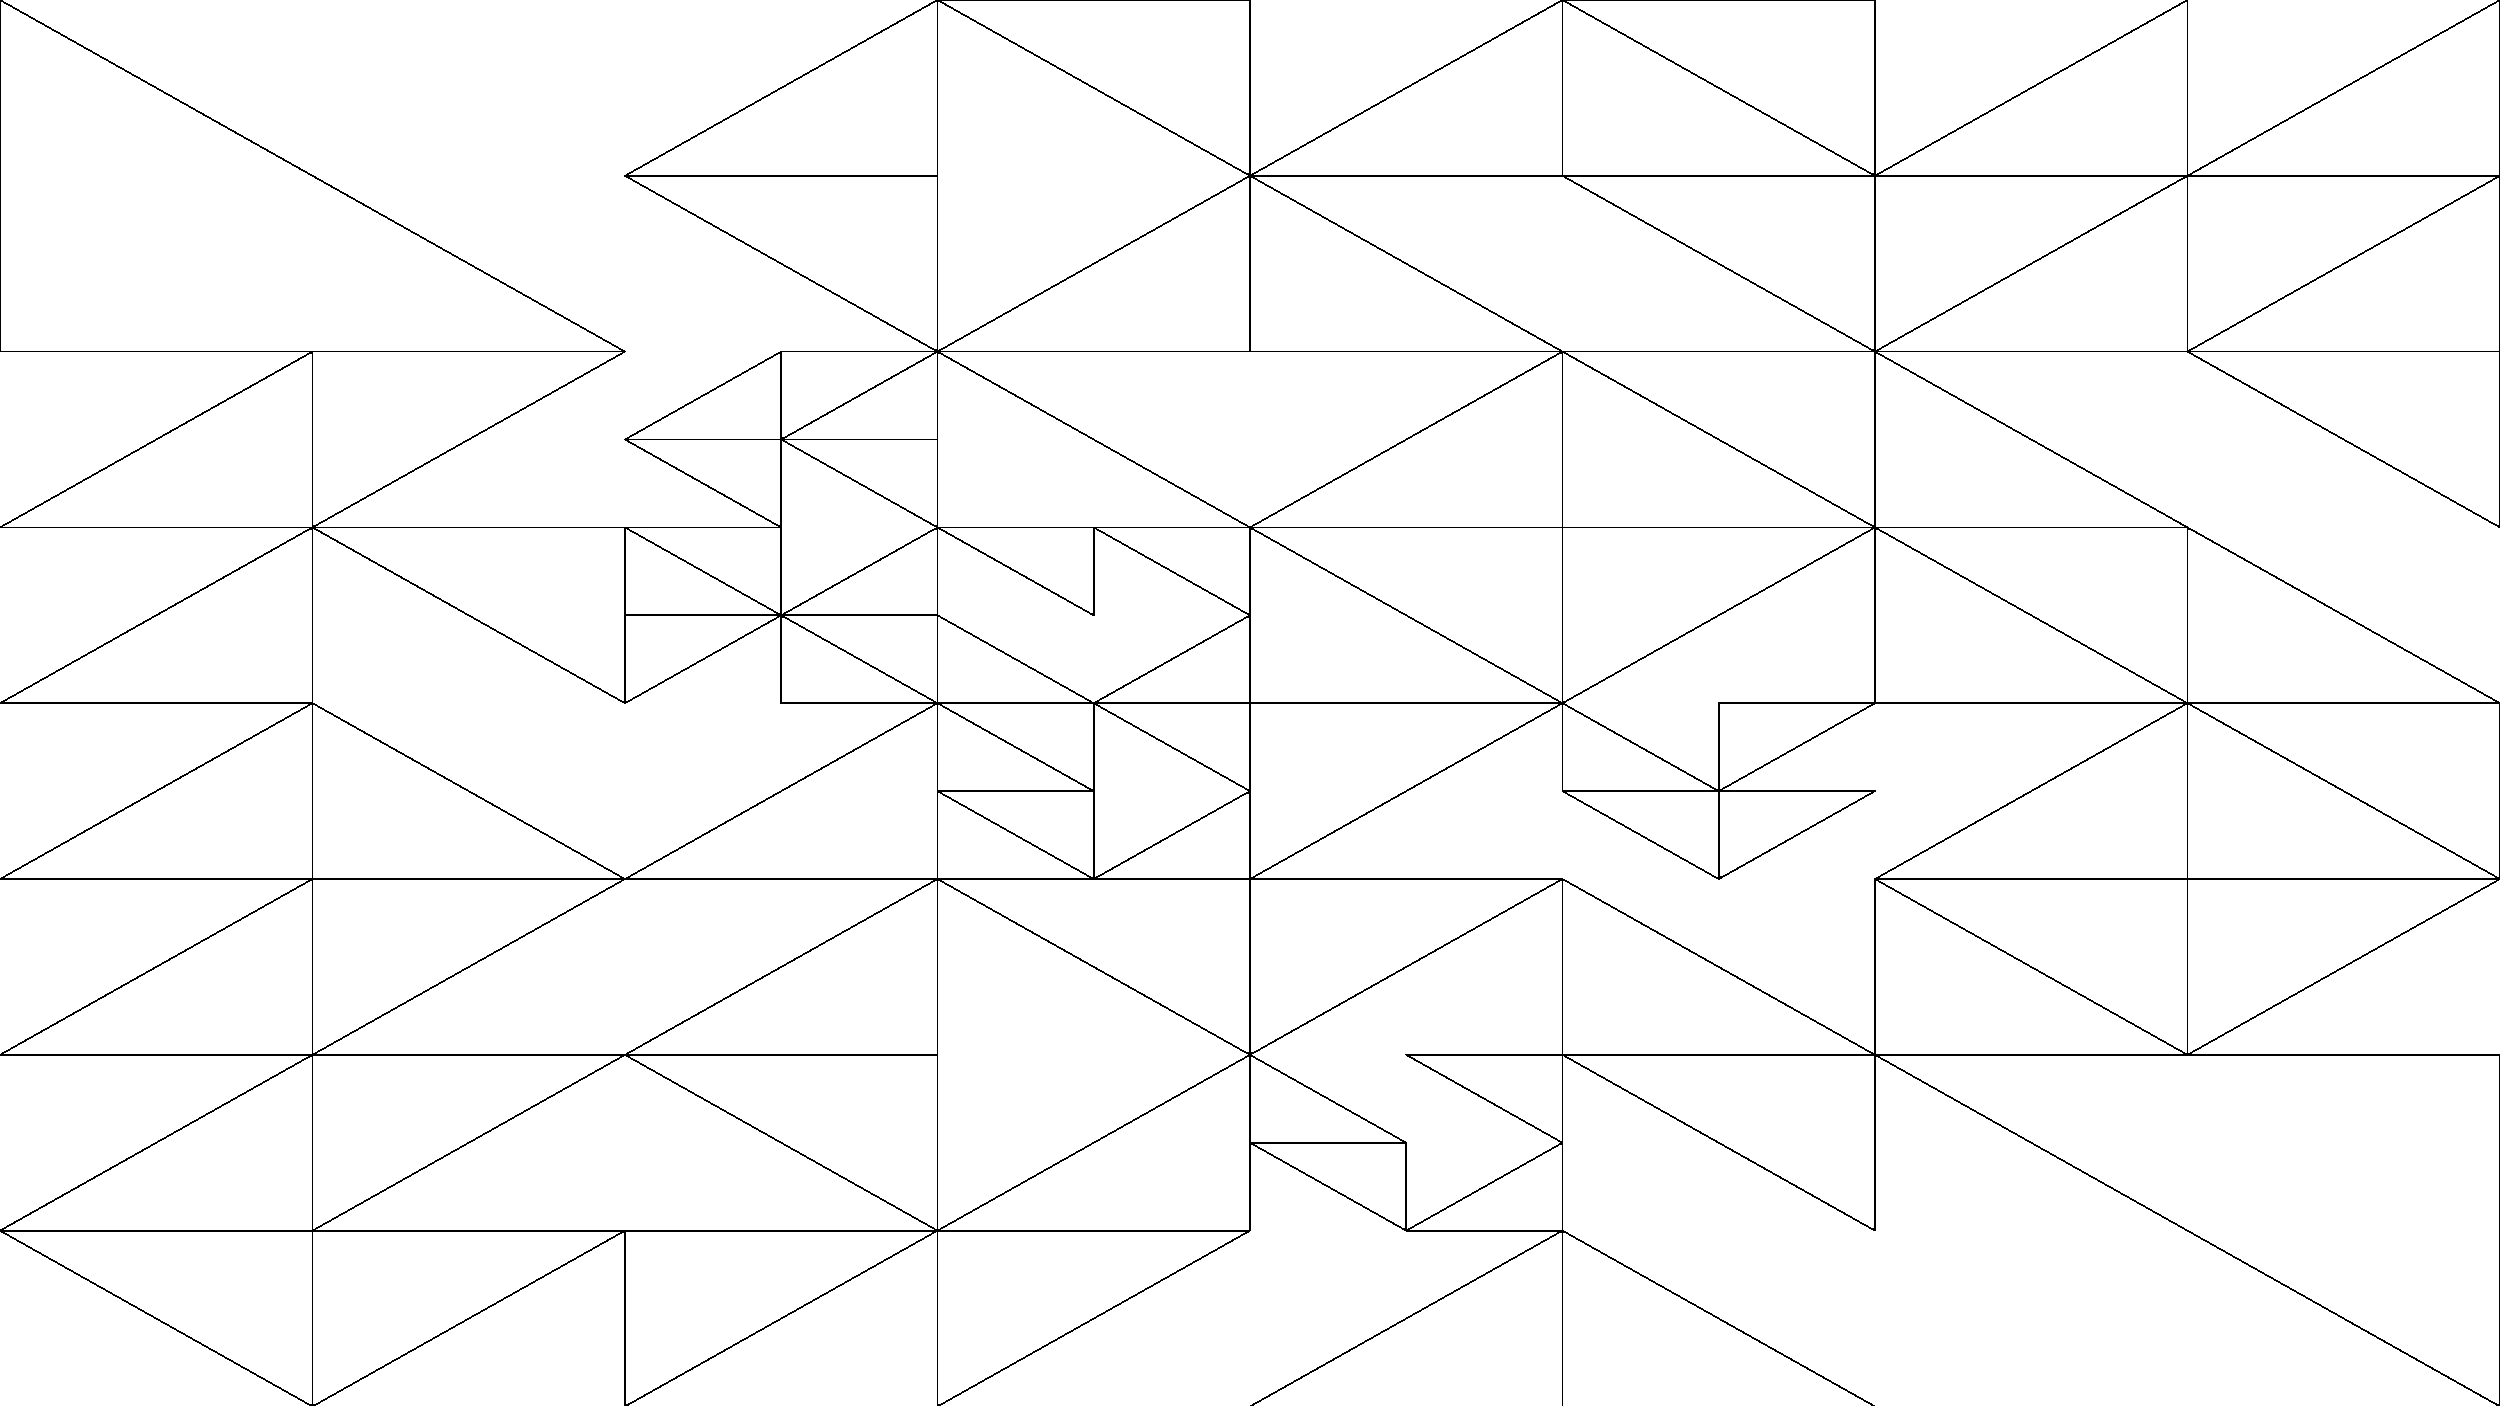 <svg xmlns="http://www.w3.org/2000/svg" version="1.1" xmlns:xlink="http://www.w3.org/1999/xlink" xmlns:svgjs="http://svgjs.dev/svgjs" viewBox="0 0 1422 800"><g shape-rendering="crispEdges" stroke-linejoin="round" fill="none" stroke-width="1" stroke="hsl(220, 62%, 45%)"><polygon points="1422,100 1244.25,100 1422,0"></polygon><polygon points="1244.25,100 1066.5,100 1244.25,0"></polygon><polygon points="1066.5,200 1244.25,100 1244.25,200"></polygon><polygon points="1422,200 1244.25,200 1422,100"></polygon><polygon points="1066.5,100 1066.5,0 888.75,0"></polygon><polygon points="888.75,0 711,100 888.75,100"></polygon><polygon points="888.75,200 711,200 711,100"></polygon><polygon points="1066.5,200 1066.5,100 888.75,100"></polygon><polygon points="1066.5,300 1066.5,200 888.75,200"></polygon><polygon points="888.75,300 888.75,200 711,300"></polygon><polygon points="888.75,400 711,400 711,300"></polygon><polygon points="888.75,400 1066.5,300 888.75,300"></polygon><polygon points="1422,300 1244.25,200 1422,200"></polygon><polygon points="1066.5,200 1244.25,300 1066.5,300"></polygon><polygon points="1066.5,300 1244.25,400 1066.5,400"></polygon><polygon points="1422,400 1244.25,400 1244.25,300"></polygon><polygon points="533.25,0 711,100 711,0"></polygon><polygon points="533.25,100 355.5,100 533.25,0"></polygon><polygon points="533.25,100 533.25,200 355.5,100"></polygon><polygon points="533.25,200 711,200 711,100"></polygon><polygon points="355.5,200 0,200 0,0"></polygon><polygon points="177.75,200 355.5,200 177.75,300"></polygon><polygon points="0,300 177.75,300 177.75,200"></polygon><polygon points="177.75,300 0,400 177.75,400"></polygon><polygon points="355.5,300 177.75,300 355.5,400"></polygon><polygon points="533.25,300 711,300 533.25,200"></polygon><polygon points="444.375,250 533.25,200 444.375,200"></polygon><polygon points="444.375,200 444.375,250 355.5,250"></polygon><polygon points="444.375,250 355.5,250 444.375,300"></polygon><polygon points="533.25,300 533.25,250 444.375,250"></polygon><polygon points="444.375,350 533.25,300 533.25,350"></polygon><polygon points="444.375,300 444.375,350 355.5,300"></polygon><polygon points="355.5,400 444.375,350 355.5,350"></polygon><polygon points="444.375,350 533.25,400 444.375,400"></polygon><polygon points="711,350 711,300 622.125,300"></polygon><polygon points="622.125,350 533.25,300 622.125,300"></polygon><polygon points="533.25,400 533.25,350 622.125,400"></polygon><polygon points="711,400 711,350 622.125,400"></polygon><polygon points="622.125,400 711,450 711,400"></polygon><polygon points="533.25,400 622.125,450 622.125,400"></polygon><polygon points="622.125,450 622.125,500 533.25,450"></polygon><polygon points="711,500 711,450 622.125,500"></polygon><polygon points="533.25,400 533.25,500 355.5,500"></polygon><polygon points="533.25,500 533.25,600 355.5,600"></polygon><polygon points="711,600 711,500 533.25,500"></polygon><polygon points="355.5,500 177.75,400 177.75,500"></polygon><polygon points="177.75,500 177.75,400 0,500"></polygon><polygon points="177.75,500 177.75,600 0,600"></polygon><polygon points="177.75,500 177.75,600 355.5,500"></polygon><polygon points="177.75,700 355.5,600 177.75,600"></polygon><polygon points="177.75,700 177.75,600 0,700"></polygon><polygon points="177.75,700 177.75,800 0,700"></polygon><polygon points="355.5,700 177.75,800 177.75,700"></polygon><polygon points="711,600 533.25,700 711,700"></polygon><polygon points="533.25,600 533.25,700 355.5,600"></polygon><polygon points="533.25,700 355.5,700 355.5,800"></polygon><polygon points="533.25,800 711,700 533.25,700"></polygon><polygon points="1422,400 1422,500 1244.25,400"></polygon><polygon points="1244.25,500 1244.25,400 1066.5,500"></polygon><polygon points="1244.25,600 1066.5,500 1066.5,600"></polygon><polygon points="1244.25,600 1422,500 1244.25,500"></polygon><polygon points="1066.5,400 977.625,400 977.625,450"></polygon><polygon points="888.75,400 977.625,450 888.75,450"></polygon><polygon points="888.75,450 977.625,450 977.625,500"></polygon><polygon points="1066.5,450 977.625,500 977.625,450"></polygon><polygon points="711,500 888.75,400 711,400"></polygon><polygon points="888.75,500 711,500 711,600"></polygon><polygon points="1066.5,600 888.75,500 888.75,600"></polygon><polygon points="1066.5,700 888.75,600 1066.5,600"></polygon><polygon points="888.75,650 799.875,600 888.75,600"></polygon><polygon points="711,650 711,600 799.875,650"></polygon><polygon points="799.875,700 711,650 799.875,650"></polygon><polygon points="888.75,650 799.875,700 888.75,700"></polygon><polygon points="888.75,700 888.75,800 711,800"></polygon><polygon points="1066.5,800 888.75,800 888.75,700"></polygon><polygon points="1066.5,600 1422,600 1422,800"></polygon></g><g fill="hsl(220, 62%, 45%)" stroke-width="3" stroke="hsl(220, 43%, 13%)"></g></svg>